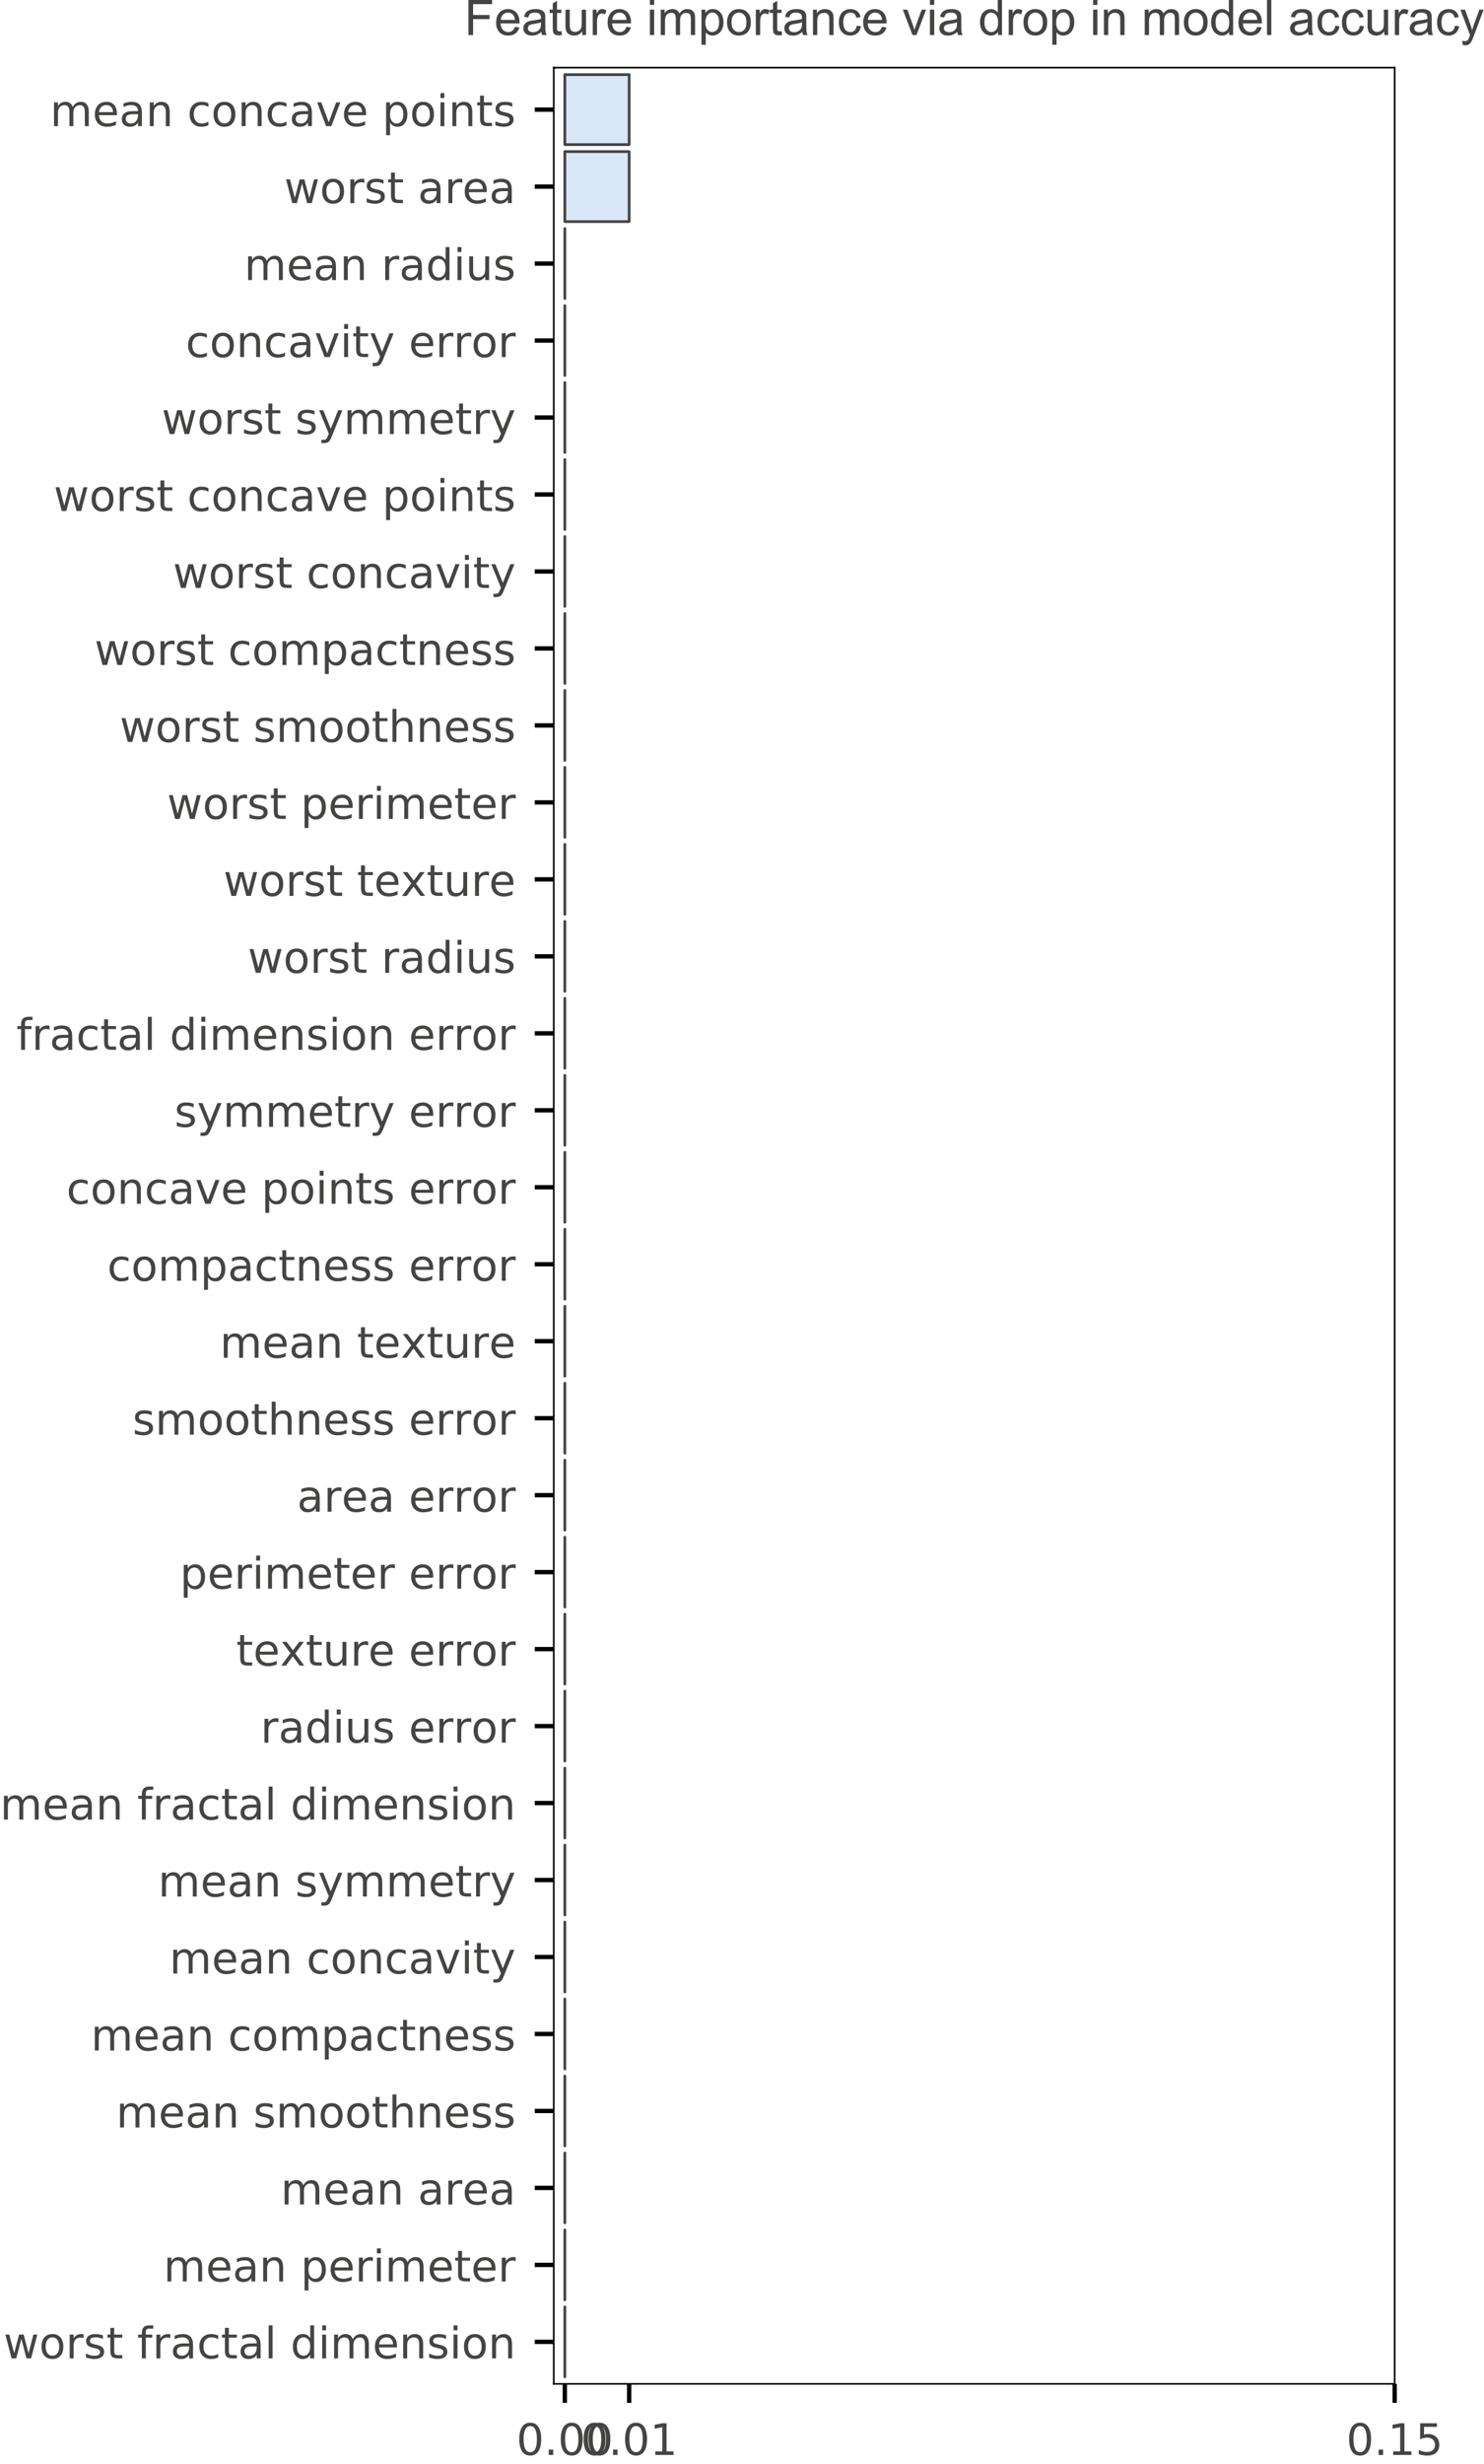 <?xml version="1.0" encoding="utf-8" standalone="no"?>
<!DOCTYPE svg PUBLIC "-//W3C//DTD SVG 1.1//EN"
  "http://www.w3.org/Graphics/SVG/1.1/DTD/svg11.dtd">
<!-- Created with matplotlib (http://matplotlib.org/) -->
<svg height="453.225pt" version="1.1" viewBox="0 0 273.025 453.225" width="273.025pt" xmlns="http://www.w3.org/2000/svg" xmlns:xlink="http://www.w3.org/1999/xlink">
 <defs>
  <style type="text/css">
*{stroke-linecap:butt;stroke-linejoin:round;}
  </style>
 </defs>
 <g id="figure_1">
  <g id="patch_1">
   <path d="M 0 453.225 
L 273.025 453.225 
L 273.025 0 
L 0 0 
z
" style="fill:#ffffff;"/>
  </g>
  <g id="axes_1">
   <g id="patch_2">
    <path d="M 101.881 438.482 
L 256.594 438.482 
L 256.594 12.442 
L 101.881 12.442 
z
" style="fill:#ffffff;"/>
   </g>
   <g id="patch_3">
    <path clip-path="url(#pb28f8e6225)" d="M 103.917 13.729 
L 115.752 13.729 
L 115.752 26.6 
L 103.917 26.6 
z
" style="fill:#d9e6f5;stroke:#444443;stroke-linejoin:miter;stroke-width:0.5;"/>
   </g>
   <g id="patch_4">
    <path clip-path="url(#pb28f8e6225)" d="M 103.917 27.888 
L 115.752 27.888 
L 115.752 40.759 
L 103.917 40.759 
z
" style="fill:#d9e6f5;stroke:#444443;stroke-linejoin:miter;stroke-width:0.5;"/>
   </g>
   <g id="patch_5">
    <path clip-path="url(#pb28f8e6225)" d="M 103.917 42.046 
L 103.917 42.046 
L 103.917 54.917 
L 103.917 54.917 
z
" style="fill:#d9e6f5;stroke:#444443;stroke-linejoin:miter;stroke-width:0.5;"/>
   </g>
   <g id="patch_6">
    <path clip-path="url(#pb28f8e6225)" d="M 103.917 56.204 
L 103.917 56.204 
L 103.917 69.076 
L 103.917 69.076 
z
" style="fill:#d9e6f5;stroke:#444443;stroke-linejoin:miter;stroke-width:0.5;"/>
   </g>
   <g id="patch_7">
    <path clip-path="url(#pb28f8e6225)" d="M 103.917 70.363 
L 103.917 70.363 
L 103.917 83.234 
L 103.917 83.234 
z
" style="fill:#d9e6f5;stroke:#444443;stroke-linejoin:miter;stroke-width:0.5;"/>
   </g>
   <g id="patch_8">
    <path clip-path="url(#pb28f8e6225)" d="M 103.917 84.521 
L 103.917 84.521 
L 103.917 97.393 
L 103.917 97.393 
z
" style="fill:#d9e6f5;stroke:#444443;stroke-linejoin:miter;stroke-width:0.5;"/>
   </g>
   <g id="patch_9">
    <path clip-path="url(#pb28f8e6225)" d="M 103.917 98.68 
L 103.917 98.68 
L 103.917 111.551 
L 103.917 111.551 
z
" style="fill:#d9e6f5;stroke:#444443;stroke-linejoin:miter;stroke-width:0.5;"/>
   </g>
   <g id="patch_10">
    <path clip-path="url(#pb28f8e6225)" d="M 103.917 112.838 
L 103.917 112.838 
L 103.917 125.709 
L 103.917 125.709 
z
" style="fill:#d9e6f5;stroke:#444443;stroke-linejoin:miter;stroke-width:0.5;"/>
   </g>
   <g id="patch_11">
    <path clip-path="url(#pb28f8e6225)" d="M 103.917 126.997 
L 103.917 126.997 
L 103.917 139.868 
L 103.917 139.868 
z
" style="fill:#d9e6f5;stroke:#444443;stroke-linejoin:miter;stroke-width:0.5;"/>
   </g>
   <g id="patch_12">
    <path clip-path="url(#pb28f8e6225)" d="M 103.917 141.155 
L 103.917 141.155 
L 103.917 154.026 
L 103.917 154.026 
z
" style="fill:#d9e6f5;stroke:#444443;stroke-linejoin:miter;stroke-width:0.5;"/>
   </g>
   <g id="patch_13">
    <path clip-path="url(#pb28f8e6225)" d="M 103.917 155.313 
L 103.917 155.313 
L 103.917 168.185 
L 103.917 168.185 
z
" style="fill:#d9e6f5;stroke:#444443;stroke-linejoin:miter;stroke-width:0.5;"/>
   </g>
   <g id="patch_14">
    <path clip-path="url(#pb28f8e6225)" d="M 103.917 169.472 
L 103.917 169.472 
L 103.917 182.343 
L 103.917 182.343 
z
" style="fill:#d9e6f5;stroke:#444443;stroke-linejoin:miter;stroke-width:0.5;"/>
   </g>
   <g id="patch_15">
    <path clip-path="url(#pb28f8e6225)" d="M 103.917 183.63 
L 103.917 183.63 
L 103.917 196.502 
L 103.917 196.502 
z
" style="fill:#d9e6f5;stroke:#444443;stroke-linejoin:miter;stroke-width:0.5;"/>
   </g>
   <g id="patch_16">
    <path clip-path="url(#pb28f8e6225)" d="M 103.917 197.789 
L 103.917 197.789 
L 103.917 210.66 
L 103.917 210.66 
z
" style="fill:#d9e6f5;stroke:#444443;stroke-linejoin:miter;stroke-width:0.5;"/>
   </g>
   <g id="patch_17">
    <path clip-path="url(#pb28f8e6225)" d="M 103.917 211.947 
L 103.917 211.947 
L 103.917 224.818 
L 103.917 224.818 
z
" style="fill:#d9e6f5;stroke:#444443;stroke-linejoin:miter;stroke-width:0.5;"/>
   </g>
   <g id="patch_18">
    <path clip-path="url(#pb28f8e6225)" d="M 103.917 226.106 
L 103.917 226.106 
L 103.917 238.977 
L 103.917 238.977 
z
" style="fill:#d9e6f5;stroke:#444443;stroke-linejoin:miter;stroke-width:0.5;"/>
   </g>
   <g id="patch_19">
    <path clip-path="url(#pb28f8e6225)" d="M 103.917 240.264 
L 103.917 240.264 
L 103.917 253.135 
L 103.917 253.135 
z
" style="fill:#d9e6f5;stroke:#444443;stroke-linejoin:miter;stroke-width:0.5;"/>
   </g>
   <g id="patch_20">
    <path clip-path="url(#pb28f8e6225)" d="M 103.917 254.422 
L 103.917 254.422 
L 103.917 267.294 
L 103.917 267.294 
z
" style="fill:#d9e6f5;stroke:#444443;stroke-linejoin:miter;stroke-width:0.5;"/>
   </g>
   <g id="patch_21">
    <path clip-path="url(#pb28f8e6225)" d="M 103.917 268.581 
L 103.917 268.581 
L 103.917 281.452 
L 103.917 281.452 
z
" style="fill:#d9e6f5;stroke:#444443;stroke-linejoin:miter;stroke-width:0.5;"/>
   </g>
   <g id="patch_22">
    <path clip-path="url(#pb28f8e6225)" d="M 103.917 282.739 
L 103.917 282.739 
L 103.917 295.611 
L 103.917 295.611 
z
" style="fill:#d9e6f5;stroke:#444443;stroke-linejoin:miter;stroke-width:0.5;"/>
   </g>
   <g id="patch_23">
    <path clip-path="url(#pb28f8e6225)" d="M 103.917 296.898 
L 103.917 296.898 
L 103.917 309.769 
L 103.917 309.769 
z
" style="fill:#d9e6f5;stroke:#444443;stroke-linejoin:miter;stroke-width:0.5;"/>
   </g>
   <g id="patch_24">
    <path clip-path="url(#pb28f8e6225)" d="M 103.917 311.056 
L 103.917 311.056 
L 103.917 323.927 
L 103.917 323.927 
z
" style="fill:#d9e6f5;stroke:#444443;stroke-linejoin:miter;stroke-width:0.5;"/>
   </g>
   <g id="patch_25">
    <path clip-path="url(#pb28f8e6225)" d="M 103.917 325.215 
L 103.917 325.215 
L 103.917 338.086 
L 103.917 338.086 
z
" style="fill:#d9e6f5;stroke:#444443;stroke-linejoin:miter;stroke-width:0.5;"/>
   </g>
   <g id="patch_26">
    <path clip-path="url(#pb28f8e6225)" d="M 103.917 339.373 
L 103.917 339.373 
L 103.917 352.244 
L 103.917 352.244 
z
" style="fill:#d9e6f5;stroke:#444443;stroke-linejoin:miter;stroke-width:0.5;"/>
   </g>
   <g id="patch_27">
    <path clip-path="url(#pb28f8e6225)" d="M 103.917 353.531 
L 103.917 353.531 
L 103.917 366.403 
L 103.917 366.403 
z
" style="fill:#d9e6f5;stroke:#444443;stroke-linejoin:miter;stroke-width:0.5;"/>
   </g>
   <g id="patch_28">
    <path clip-path="url(#pb28f8e6225)" d="M 103.917 367.69 
L 103.917 367.69 
L 103.917 380.561 
L 103.917 380.561 
z
" style="fill:#d9e6f5;stroke:#444443;stroke-linejoin:miter;stroke-width:0.5;"/>
   </g>
   <g id="patch_29">
    <path clip-path="url(#pb28f8e6225)" d="M 103.917 381.848 
L 103.917 381.848 
L 103.917 394.72 
L 103.917 394.72 
z
" style="fill:#d9e6f5;stroke:#444443;stroke-linejoin:miter;stroke-width:0.5;"/>
   </g>
   <g id="patch_30">
    <path clip-path="url(#pb28f8e6225)" d="M 103.917 396.007 
L 103.917 396.007 
L 103.917 408.878 
L 103.917 408.878 
z
" style="fill:#d9e6f5;stroke:#444443;stroke-linejoin:miter;stroke-width:0.5;"/>
   </g>
   <g id="patch_31">
    <path clip-path="url(#pb28f8e6225)" d="M 103.917 410.165 
L 103.917 410.165 
L 103.917 423.036 
L 103.917 423.036 
z
" style="fill:#d9e6f5;stroke:#444443;stroke-linejoin:miter;stroke-width:0.5;"/>
   </g>
   <g id="patch_32">
    <path clip-path="url(#pb28f8e6225)" d="M 103.917 424.324 
L 103.917 424.324 
L 103.917 437.195 
L 103.917 437.195 
z
" style="fill:#d9e6f5;stroke:#444443;stroke-linejoin:miter;stroke-width:0.5;"/>
   </g>
   <g id="matplotlib.axis_1">
    <g id="xtick_1">
     <g id="line2d_1">
      <defs>
       <path d="M 0 0 
L 0 3.5 
" id="m85873b1d64" style="stroke:#000000;stroke-width:0.8;"/>
      </defs>
      <g>
       <use style="stroke:#000000;stroke-width:0.8;" x="103.917" xlink:href="#m85873b1d64" y="438.482"/>
      </g>
     </g>
     <g id="text_1">
      <!-- 0.00 -->
      <defs>
       <path d="M 31.781 66.406 
Q 24.172 66.406 20.328 58.906 
Q 16.5 51.422 16.5 36.375 
Q 16.5 21.391 20.328 13.891 
Q 24.172 6.391 31.781 6.391 
Q 39.453 6.391 43.281 13.891 
Q 47.125 21.391 47.125 36.375 
Q 47.125 51.422 43.281 58.906 
Q 39.453 66.406 31.781 66.406 
z
M 31.781 74.219 
Q 44.047 74.219 50.516 64.516 
Q 56.984 54.828 56.984 36.375 
Q 56.984 17.969 50.516 8.266 
Q 44.047 -1.422 31.781 -1.422 
Q 19.531 -1.422 13.062 8.266 
Q 6.594 17.969 6.594 36.375 
Q 6.594 54.828 13.062 64.516 
Q 19.531 74.219 31.781 74.219 
z
" id="DejaVuSans-30"/>
       <path d="M 10.688 12.406 
L 21 12.406 
L 21 0 
L 10.688 0 
z
" id="DejaVuSans-2e"/>
      </defs>
      <g style="fill:#444443;" transform="translate(95.011 451.561)scale(0.08 -0.08)">
       <use xlink:href="#DejaVuSans-30"/>
       <use x="63.623" xlink:href="#DejaVuSans-2e"/>
       <use x="95.41" xlink:href="#DejaVuSans-30"/>
       <use x="159.033" xlink:href="#DejaVuSans-30"/>
      </g>
     </g>
    </g>
    <g id="xtick_2">
     <g id="line2d_2">
      <g>
       <use style="stroke:#000000;stroke-width:0.8;" x="115.752" xlink:href="#m85873b1d64" y="438.482"/>
      </g>
     </g>
     <g id="text_2">
      <!-- 0.01 -->
      <defs>
       <path d="M 12.406 8.297 
L 28.516 8.297 
L 28.516 63.922 
L 10.984 60.406 
L 10.984 69.391 
L 28.422 72.906 
L 38.281 72.906 
L 38.281 8.297 
L 54.391 8.297 
L 54.391 0 
L 12.406 0 
z
" id="DejaVuSans-31"/>
      </defs>
      <g style="fill:#444443;" transform="translate(106.846 451.561)scale(0.08 -0.08)">
       <use xlink:href="#DejaVuSans-30"/>
       <use x="63.623" xlink:href="#DejaVuSans-2e"/>
       <use x="95.41" xlink:href="#DejaVuSans-30"/>
       <use x="159.033" xlink:href="#DejaVuSans-31"/>
      </g>
     </g>
    </g>
    <g id="xtick_3">
     <g id="line2d_3">
      <g>
       <use style="stroke:#000000;stroke-width:0.8;" x="256.594" xlink:href="#m85873b1d64" y="438.482"/>
      </g>
     </g>
     <g id="text_3">
      <!-- 0.15 -->
      <defs>
       <path d="M 10.797 72.906 
L 49.516 72.906 
L 49.516 64.594 
L 19.828 64.594 
L 19.828 46.734 
Q 21.969 47.469 24.109 47.828 
Q 26.266 48.188 28.422 48.188 
Q 40.625 48.188 47.75 41.5 
Q 54.891 34.812 54.891 23.391 
Q 54.891 11.625 47.562 5.094 
Q 40.234 -1.422 26.906 -1.422 
Q 22.312 -1.422 17.547 -0.641 
Q 12.797 0.141 7.719 1.703 
L 7.719 11.625 
Q 12.109 9.234 16.797 8.062 
Q 21.484 6.891 26.703 6.891 
Q 35.156 6.891 40.078 11.328 
Q 45.016 15.766 45.016 23.391 
Q 45.016 31 40.078 35.438 
Q 35.156 39.891 26.703 39.891 
Q 22.75 39.891 18.812 39.016 
Q 14.891 38.141 10.797 36.281 
z
" id="DejaVuSans-35"/>
      </defs>
      <g style="fill:#444443;" transform="translate(247.688 451.561)scale(0.08 -0.08)">
       <use xlink:href="#DejaVuSans-30"/>
       <use x="63.623" xlink:href="#DejaVuSans-2e"/>
       <use x="95.41" xlink:href="#DejaVuSans-31"/>
       <use x="159.033" xlink:href="#DejaVuSans-35"/>
      </g>
     </g>
    </g>
   </g>
   <g id="matplotlib.axis_2">
    <g id="ytick_1">
     <g id="line2d_4">
      <defs>
       <path d="M 0 0 
L -3.5 0 
" id="medb4d70a5c" style="stroke:#000000;stroke-width:0.8;"/>
      </defs>
      <g>
       <use style="stroke:#000000;stroke-width:0.8;" x="101.881" xlink:href="#medb4d70a5c" y="20.165"/>
      </g>
     </g>
     <g id="text_4">
      <!-- mean concave points -->
      <defs>
       <path d="M 52 44.188 
Q 55.375 50.25 60.062 53.125 
Q 64.75 56 71.094 56 
Q 79.641 56 84.281 50.016 
Q 88.922 44.047 88.922 33.016 
L 88.922 0 
L 79.891 0 
L 79.891 32.719 
Q 79.891 40.578 77.094 44.375 
Q 74.312 48.188 68.609 48.188 
Q 61.625 48.188 57.562 43.547 
Q 53.516 38.922 53.516 30.906 
L 53.516 0 
L 44.484 0 
L 44.484 32.719 
Q 44.484 40.625 41.703 44.406 
Q 38.922 48.188 33.109 48.188 
Q 26.219 48.188 22.156 43.531 
Q 18.109 38.875 18.109 30.906 
L 18.109 0 
L 9.078 0 
L 9.078 54.688 
L 18.109 54.688 
L 18.109 46.188 
Q 21.188 51.219 25.484 53.609 
Q 29.781 56 35.688 56 
Q 41.656 56 45.828 52.969 
Q 50 49.953 52 44.188 
z
" id="DejaVuSans-6d"/>
       <path d="M 56.203 29.594 
L 56.203 25.203 
L 14.891 25.203 
Q 15.484 15.922 20.484 11.062 
Q 25.484 6.203 34.422 6.203 
Q 39.594 6.203 44.453 7.469 
Q 49.312 8.734 54.109 11.281 
L 54.109 2.781 
Q 49.266 0.734 44.188 -0.344 
Q 39.109 -1.422 33.891 -1.422 
Q 20.797 -1.422 13.156 6.188 
Q 5.516 13.812 5.516 26.812 
Q 5.516 40.234 12.766 48.109 
Q 20.016 56 32.328 56 
Q 43.359 56 49.781 48.891 
Q 56.203 41.797 56.203 29.594 
z
M 47.219 32.234 
Q 47.125 39.594 43.094 43.984 
Q 39.062 48.391 32.422 48.391 
Q 24.906 48.391 20.391 44.141 
Q 15.875 39.891 15.188 32.172 
z
" id="DejaVuSans-65"/>
       <path d="M 34.281 27.484 
Q 23.391 27.484 19.188 25 
Q 14.984 22.516 14.984 16.5 
Q 14.984 11.719 18.141 8.906 
Q 21.297 6.109 26.703 6.109 
Q 34.188 6.109 38.703 11.406 
Q 43.219 16.703 43.219 25.484 
L 43.219 27.484 
z
M 52.203 31.203 
L 52.203 0 
L 43.219 0 
L 43.219 8.297 
Q 40.141 3.328 35.547 0.953 
Q 30.953 -1.422 24.312 -1.422 
Q 15.922 -1.422 10.953 3.297 
Q 6 8.016 6 15.922 
Q 6 25.141 12.172 29.828 
Q 18.359 34.516 30.609 34.516 
L 43.219 34.516 
L 43.219 35.406 
Q 43.219 41.609 39.141 45 
Q 35.062 48.391 27.688 48.391 
Q 23 48.391 18.547 47.266 
Q 14.109 46.141 10.016 43.891 
L 10.016 52.203 
Q 14.938 54.109 19.578 55.047 
Q 24.219 56 28.609 56 
Q 40.484 56 46.344 49.844 
Q 52.203 43.703 52.203 31.203 
z
" id="DejaVuSans-61"/>
       <path d="M 54.891 33.016 
L 54.891 0 
L 45.906 0 
L 45.906 32.719 
Q 45.906 40.484 42.875 44.328 
Q 39.844 48.188 33.797 48.188 
Q 26.516 48.188 22.312 43.547 
Q 18.109 38.922 18.109 30.906 
L 18.109 0 
L 9.078 0 
L 9.078 54.688 
L 18.109 54.688 
L 18.109 46.188 
Q 21.344 51.125 25.703 53.562 
Q 30.078 56 35.797 56 
Q 45.219 56 50.047 50.172 
Q 54.891 44.344 54.891 33.016 
z
" id="DejaVuSans-6e"/>
       <path id="DejaVuSans-20"/>
       <path d="M 48.781 52.594 
L 48.781 44.188 
Q 44.969 46.297 41.141 47.344 
Q 37.312 48.391 33.406 48.391 
Q 24.656 48.391 19.812 42.844 
Q 14.984 37.312 14.984 27.297 
Q 14.984 17.281 19.812 11.734 
Q 24.656 6.203 33.406 6.203 
Q 37.312 6.203 41.141 7.25 
Q 44.969 8.297 48.781 10.406 
L 48.781 2.094 
Q 45.016 0.344 40.984 -0.531 
Q 36.969 -1.422 32.422 -1.422 
Q 20.062 -1.422 12.781 6.344 
Q 5.516 14.109 5.516 27.297 
Q 5.516 40.672 12.859 48.328 
Q 20.219 56 33.016 56 
Q 37.156 56 41.109 55.141 
Q 45.062 54.297 48.781 52.594 
z
" id="DejaVuSans-63"/>
       <path d="M 30.609 48.391 
Q 23.391 48.391 19.188 42.75 
Q 14.984 37.109 14.984 27.297 
Q 14.984 17.484 19.156 11.844 
Q 23.344 6.203 30.609 6.203 
Q 37.797 6.203 41.984 11.859 
Q 46.188 17.531 46.188 27.297 
Q 46.188 37.016 41.984 42.703 
Q 37.797 48.391 30.609 48.391 
z
M 30.609 56 
Q 42.328 56 49.016 48.375 
Q 55.719 40.766 55.719 27.297 
Q 55.719 13.875 49.016 6.219 
Q 42.328 -1.422 30.609 -1.422 
Q 18.844 -1.422 12.172 6.219 
Q 5.516 13.875 5.516 27.297 
Q 5.516 40.766 12.172 48.375 
Q 18.844 56 30.609 56 
z
" id="DejaVuSans-6f"/>
       <path d="M 2.984 54.688 
L 12.5 54.688 
L 29.594 8.797 
L 46.688 54.688 
L 56.203 54.688 
L 35.688 0 
L 23.484 0 
z
" id="DejaVuSans-76"/>
       <path d="M 18.109 8.203 
L 18.109 -20.797 
L 9.078 -20.797 
L 9.078 54.688 
L 18.109 54.688 
L 18.109 46.391 
Q 20.953 51.266 25.266 53.625 
Q 29.594 56 35.594 56 
Q 45.562 56 51.781 48.094 
Q 58.016 40.188 58.016 27.297 
Q 58.016 14.406 51.781 6.484 
Q 45.562 -1.422 35.594 -1.422 
Q 29.594 -1.422 25.266 0.953 
Q 20.953 3.328 18.109 8.203 
z
M 48.688 27.297 
Q 48.688 37.203 44.609 42.844 
Q 40.531 48.484 33.406 48.484 
Q 26.266 48.484 22.188 42.844 
Q 18.109 37.203 18.109 27.297 
Q 18.109 17.391 22.188 11.75 
Q 26.266 6.109 33.406 6.109 
Q 40.531 6.109 44.609 11.75 
Q 48.688 17.391 48.688 27.297 
z
" id="DejaVuSans-70"/>
       <path d="M 9.422 54.688 
L 18.406 54.688 
L 18.406 0 
L 9.422 0 
z
M 9.422 75.984 
L 18.406 75.984 
L 18.406 64.594 
L 9.422 64.594 
z
" id="DejaVuSans-69"/>
       <path d="M 18.312 70.219 
L 18.312 54.688 
L 36.812 54.688 
L 36.812 47.703 
L 18.312 47.703 
L 18.312 18.016 
Q 18.312 11.328 20.141 9.422 
Q 21.969 7.516 27.594 7.516 
L 36.812 7.516 
L 36.812 0 
L 27.594 0 
Q 17.188 0 13.234 3.875 
Q 9.281 7.766 9.281 18.016 
L 9.281 47.703 
L 2.688 47.703 
L 2.688 54.688 
L 9.281 54.688 
L 9.281 70.219 
z
" id="DejaVuSans-74"/>
       <path d="M 44.281 53.078 
L 44.281 44.578 
Q 40.484 46.531 36.375 47.5 
Q 32.281 48.484 27.875 48.484 
Q 21.188 48.484 17.844 46.438 
Q 14.5 44.391 14.5 40.281 
Q 14.5 37.156 16.891 35.375 
Q 19.281 33.594 26.516 31.984 
L 29.594 31.297 
Q 39.156 29.25 43.188 25.516 
Q 47.219 21.781 47.219 15.094 
Q 47.219 7.469 41.188 3.016 
Q 35.156 -1.422 24.609 -1.422 
Q 20.219 -1.422 15.453 -0.562 
Q 10.688 0.297 5.422 2 
L 5.422 11.281 
Q 10.406 8.688 15.234 7.391 
Q 20.062 6.109 24.812 6.109 
Q 31.156 6.109 34.562 8.281 
Q 37.984 10.453 37.984 14.406 
Q 37.984 18.062 35.516 20.016 
Q 33.062 21.969 24.703 23.781 
L 21.578 24.516 
Q 13.234 26.266 9.516 29.906 
Q 5.812 33.547 5.812 39.891 
Q 5.812 47.609 11.281 51.797 
Q 16.75 56 26.812 56 
Q 31.781 56 36.172 55.266 
Q 40.578 54.547 44.281 53.078 
z
" id="DejaVuSans-73"/>
      </defs>
      <g style="fill:#444443;" transform="translate(9.216 23.204)scale(0.08 -0.08)">
       <use xlink:href="#DejaVuSans-6d"/>
       <use x="97.412" xlink:href="#DejaVuSans-65"/>
       <use x="158.936" xlink:href="#DejaVuSans-61"/>
       <use x="220.215" xlink:href="#DejaVuSans-6e"/>
       <use x="283.594" xlink:href="#DejaVuSans-20"/>
       <use x="315.381" xlink:href="#DejaVuSans-63"/>
       <use x="370.361" xlink:href="#DejaVuSans-6f"/>
       <use x="431.543" xlink:href="#DejaVuSans-6e"/>
       <use x="494.922" xlink:href="#DejaVuSans-63"/>
       <use x="549.902" xlink:href="#DejaVuSans-61"/>
       <use x="611.182" xlink:href="#DejaVuSans-76"/>
       <use x="670.361" xlink:href="#DejaVuSans-65"/>
       <use x="731.885" xlink:href="#DejaVuSans-20"/>
       <use x="763.672" xlink:href="#DejaVuSans-70"/>
       <use x="827.148" xlink:href="#DejaVuSans-6f"/>
       <use x="888.33" xlink:href="#DejaVuSans-69"/>
       <use x="916.113" xlink:href="#DejaVuSans-6e"/>
       <use x="979.492" xlink:href="#DejaVuSans-74"/>
       <use x="1018.701" xlink:href="#DejaVuSans-73"/>
      </g>
     </g>
    </g>
    <g id="ytick_2">
     <g id="line2d_5">
      <g>
       <use style="stroke:#000000;stroke-width:0.8;" x="101.881" xlink:href="#medb4d70a5c" y="34.323"/>
      </g>
     </g>
     <g id="text_5">
      <!-- worst area -->
      <defs>
       <path d="M 4.203 54.688 
L 13.188 54.688 
L 24.422 12.016 
L 35.594 54.688 
L 46.188 54.688 
L 57.422 12.016 
L 68.609 54.688 
L 77.594 54.688 
L 63.281 0 
L 52.688 0 
L 40.922 44.828 
L 29.109 0 
L 18.5 0 
z
" id="DejaVuSans-77"/>
       <path d="M 41.109 46.297 
Q 39.594 47.172 37.812 47.578 
Q 36.031 48 33.891 48 
Q 26.266 48 22.188 43.047 
Q 18.109 38.094 18.109 28.812 
L 18.109 0 
L 9.078 0 
L 9.078 54.688 
L 18.109 54.688 
L 18.109 46.188 
Q 20.953 51.172 25.484 53.578 
Q 30.031 56 36.531 56 
Q 37.453 56 38.578 55.875 
Q 39.703 55.766 41.062 55.516 
z
" id="DejaVuSans-72"/>
      </defs>
      <g style="fill:#444443;" transform="translate(52.295 37.363)scale(0.08 -0.08)">
       <use xlink:href="#DejaVuSans-77"/>
       <use x="81.787" xlink:href="#DejaVuSans-6f"/>
       <use x="142.969" xlink:href="#DejaVuSans-72"/>
       <use x="184.082" xlink:href="#DejaVuSans-73"/>
       <use x="236.182" xlink:href="#DejaVuSans-74"/>
       <use x="275.391" xlink:href="#DejaVuSans-20"/>
       <use x="307.178" xlink:href="#DejaVuSans-61"/>
       <use x="368.457" xlink:href="#DejaVuSans-72"/>
       <use x="409.539" xlink:href="#DejaVuSans-65"/>
       <use x="471.062" xlink:href="#DejaVuSans-61"/>
      </g>
     </g>
    </g>
    <g id="ytick_3">
     <g id="line2d_6">
      <g>
       <use style="stroke:#000000;stroke-width:0.8;" x="101.881" xlink:href="#medb4d70a5c" y="48.482"/>
      </g>
     </g>
     <g id="text_6">
      <!-- mean radius -->
      <defs>
       <path d="M 45.406 46.391 
L 45.406 75.984 
L 54.391 75.984 
L 54.391 0 
L 45.406 0 
L 45.406 8.203 
Q 42.578 3.328 38.25 0.953 
Q 33.938 -1.422 27.875 -1.422 
Q 17.969 -1.422 11.734 6.484 
Q 5.516 14.406 5.516 27.297 
Q 5.516 40.188 11.734 48.094 
Q 17.969 56 27.875 56 
Q 33.938 56 38.25 53.625 
Q 42.578 51.266 45.406 46.391 
z
M 14.797 27.297 
Q 14.797 17.391 18.875 11.75 
Q 22.953 6.109 30.078 6.109 
Q 37.203 6.109 41.297 11.75 
Q 45.406 17.391 45.406 27.297 
Q 45.406 37.203 41.297 42.844 
Q 37.203 48.484 30.078 48.484 
Q 22.953 48.484 18.875 42.844 
Q 14.797 37.203 14.797 27.297 
z
" id="DejaVuSans-64"/>
       <path d="M 8.5 21.578 
L 8.5 54.688 
L 17.484 54.688 
L 17.484 21.922 
Q 17.484 14.156 20.5 10.266 
Q 23.531 6.391 29.594 6.391 
Q 36.859 6.391 41.078 11.031 
Q 45.312 15.672 45.312 23.688 
L 45.312 54.688 
L 54.297 54.688 
L 54.297 0 
L 45.312 0 
L 45.312 8.406 
Q 42.047 3.422 37.719 1 
Q 33.406 -1.422 27.688 -1.422 
Q 18.266 -1.422 13.375 4.438 
Q 8.5 10.297 8.5 21.578 
z
M 31.109 56 
z
" id="DejaVuSans-75"/>
      </defs>
      <g style="fill:#444443;" transform="translate(44.921 51.521)scale(0.08 -0.08)">
       <use xlink:href="#DejaVuSans-6d"/>
       <use x="97.412" xlink:href="#DejaVuSans-65"/>
       <use x="158.936" xlink:href="#DejaVuSans-61"/>
       <use x="220.215" xlink:href="#DejaVuSans-6e"/>
       <use x="283.594" xlink:href="#DejaVuSans-20"/>
       <use x="315.381" xlink:href="#DejaVuSans-72"/>
       <use x="356.494" xlink:href="#DejaVuSans-61"/>
       <use x="417.773" xlink:href="#DejaVuSans-64"/>
       <use x="481.25" xlink:href="#DejaVuSans-69"/>
       <use x="509.033" xlink:href="#DejaVuSans-75"/>
       <use x="572.412" xlink:href="#DejaVuSans-73"/>
      </g>
     </g>
    </g>
    <g id="ytick_4">
     <g id="line2d_7">
      <g>
       <use style="stroke:#000000;stroke-width:0.8;" x="101.881" xlink:href="#medb4d70a5c" y="62.64"/>
      </g>
     </g>
     <g id="text_7">
      <!-- concavity error -->
      <defs>
       <path d="M 32.172 -5.078 
Q 28.375 -14.844 24.75 -17.812 
Q 21.141 -20.797 15.094 -20.797 
L 7.906 -20.797 
L 7.906 -13.281 
L 13.188 -13.281 
Q 16.891 -13.281 18.938 -11.516 
Q 21 -9.766 23.484 -3.219 
L 25.094 0.875 
L 2.984 54.688 
L 12.5 54.688 
L 29.594 11.922 
L 46.688 54.688 
L 56.203 54.688 
z
" id="DejaVuSans-79"/>
      </defs>
      <g style="fill:#444443;" transform="translate(34.165 65.679)scale(0.08 -0.08)">
       <use xlink:href="#DejaVuSans-63"/>
       <use x="54.98" xlink:href="#DejaVuSans-6f"/>
       <use x="116.162" xlink:href="#DejaVuSans-6e"/>
       <use x="179.541" xlink:href="#DejaVuSans-63"/>
       <use x="234.521" xlink:href="#DejaVuSans-61"/>
       <use x="295.801" xlink:href="#DejaVuSans-76"/>
       <use x="354.98" xlink:href="#DejaVuSans-69"/>
       <use x="382.764" xlink:href="#DejaVuSans-74"/>
       <use x="421.973" xlink:href="#DejaVuSans-79"/>
       <use x="481.152" xlink:href="#DejaVuSans-20"/>
       <use x="512.939" xlink:href="#DejaVuSans-65"/>
       <use x="574.463" xlink:href="#DejaVuSans-72"/>
       <use x="615.561" xlink:href="#DejaVuSans-72"/>
       <use x="656.643" xlink:href="#DejaVuSans-6f"/>
       <use x="717.824" xlink:href="#DejaVuSans-72"/>
      </g>
     </g>
    </g>
    <g id="ytick_5">
     <g id="line2d_8">
      <g>
       <use style="stroke:#000000;stroke-width:0.8;" x="101.881" xlink:href="#medb4d70a5c" y="76.799"/>
      </g>
     </g>
     <g id="text_8">
      <!-- worst symmetry -->
      <g style="fill:#444443;" transform="translate(29.739 79.838)scale(0.08 -0.08)">
       <use xlink:href="#DejaVuSans-77"/>
       <use x="81.787" xlink:href="#DejaVuSans-6f"/>
       <use x="142.969" xlink:href="#DejaVuSans-72"/>
       <use x="184.082" xlink:href="#DejaVuSans-73"/>
       <use x="236.182" xlink:href="#DejaVuSans-74"/>
       <use x="275.391" xlink:href="#DejaVuSans-20"/>
       <use x="307.178" xlink:href="#DejaVuSans-73"/>
       <use x="359.277" xlink:href="#DejaVuSans-79"/>
       <use x="418.457" xlink:href="#DejaVuSans-6d"/>
       <use x="515.869" xlink:href="#DejaVuSans-6d"/>
       <use x="613.281" xlink:href="#DejaVuSans-65"/>
       <use x="674.805" xlink:href="#DejaVuSans-74"/>
       <use x="714.014" xlink:href="#DejaVuSans-72"/>
       <use x="755.127" xlink:href="#DejaVuSans-79"/>
      </g>
     </g>
    </g>
    <g id="ytick_6">
     <g id="line2d_9">
      <g>
       <use style="stroke:#000000;stroke-width:0.8;" x="101.881" xlink:href="#medb4d70a5c" y="90.957"/>
      </g>
     </g>
     <g id="text_9">
      <!-- worst concave points -->
      <g style="fill:#444443;" transform="translate(9.874 93.996)scale(0.08 -0.08)">
       <use xlink:href="#DejaVuSans-77"/>
       <use x="81.787" xlink:href="#DejaVuSans-6f"/>
       <use x="142.969" xlink:href="#DejaVuSans-72"/>
       <use x="184.082" xlink:href="#DejaVuSans-73"/>
       <use x="236.182" xlink:href="#DejaVuSans-74"/>
       <use x="275.391" xlink:href="#DejaVuSans-20"/>
       <use x="307.178" xlink:href="#DejaVuSans-63"/>
       <use x="362.158" xlink:href="#DejaVuSans-6f"/>
       <use x="423.34" xlink:href="#DejaVuSans-6e"/>
       <use x="486.719" xlink:href="#DejaVuSans-63"/>
       <use x="541.699" xlink:href="#DejaVuSans-61"/>
       <use x="602.979" xlink:href="#DejaVuSans-76"/>
       <use x="662.158" xlink:href="#DejaVuSans-65"/>
       <use x="723.682" xlink:href="#DejaVuSans-20"/>
       <use x="755.469" xlink:href="#DejaVuSans-70"/>
       <use x="818.945" xlink:href="#DejaVuSans-6f"/>
       <use x="880.127" xlink:href="#DejaVuSans-69"/>
       <use x="907.91" xlink:href="#DejaVuSans-6e"/>
       <use x="971.289" xlink:href="#DejaVuSans-74"/>
       <use x="1010.498" xlink:href="#DejaVuSans-73"/>
      </g>
     </g>
    </g>
    <g id="ytick_7">
     <g id="line2d_10">
      <g>
       <use style="stroke:#000000;stroke-width:0.8;" x="101.881" xlink:href="#medb4d70a5c" y="105.115"/>
      </g>
     </g>
     <g id="text_10">
      <!-- worst concavity -->
      <g style="fill:#444443;" transform="translate(31.815 108.155)scale(0.08 -0.08)">
       <use xlink:href="#DejaVuSans-77"/>
       <use x="81.787" xlink:href="#DejaVuSans-6f"/>
       <use x="142.969" xlink:href="#DejaVuSans-72"/>
       <use x="184.082" xlink:href="#DejaVuSans-73"/>
       <use x="236.182" xlink:href="#DejaVuSans-74"/>
       <use x="275.391" xlink:href="#DejaVuSans-20"/>
       <use x="307.178" xlink:href="#DejaVuSans-63"/>
       <use x="362.158" xlink:href="#DejaVuSans-6f"/>
       <use x="423.34" xlink:href="#DejaVuSans-6e"/>
       <use x="486.719" xlink:href="#DejaVuSans-63"/>
       <use x="541.699" xlink:href="#DejaVuSans-61"/>
       <use x="602.979" xlink:href="#DejaVuSans-76"/>
       <use x="662.158" xlink:href="#DejaVuSans-69"/>
       <use x="689.941" xlink:href="#DejaVuSans-74"/>
       <use x="729.15" xlink:href="#DejaVuSans-79"/>
      </g>
     </g>
    </g>
    <g id="ytick_8">
     <g id="line2d_11">
      <g>
       <use style="stroke:#000000;stroke-width:0.8;" x="101.881" xlink:href="#medb4d70a5c" y="119.274"/>
      </g>
     </g>
     <g id="text_11">
      <!-- worst compactness -->
      <g style="fill:#444443;" transform="translate(17.379 122.313)scale(0.08 -0.08)">
       <use xlink:href="#DejaVuSans-77"/>
       <use x="81.787" xlink:href="#DejaVuSans-6f"/>
       <use x="142.969" xlink:href="#DejaVuSans-72"/>
       <use x="184.082" xlink:href="#DejaVuSans-73"/>
       <use x="236.182" xlink:href="#DejaVuSans-74"/>
       <use x="275.391" xlink:href="#DejaVuSans-20"/>
       <use x="307.178" xlink:href="#DejaVuSans-63"/>
       <use x="362.158" xlink:href="#DejaVuSans-6f"/>
       <use x="423.34" xlink:href="#DejaVuSans-6d"/>
       <use x="520.752" xlink:href="#DejaVuSans-70"/>
       <use x="584.229" xlink:href="#DejaVuSans-61"/>
       <use x="645.508" xlink:href="#DejaVuSans-63"/>
       <use x="700.488" xlink:href="#DejaVuSans-74"/>
       <use x="739.697" xlink:href="#DejaVuSans-6e"/>
       <use x="803.076" xlink:href="#DejaVuSans-65"/>
       <use x="864.6" xlink:href="#DejaVuSans-73"/>
       <use x="916.699" xlink:href="#DejaVuSans-73"/>
      </g>
     </g>
    </g>
    <g id="ytick_9">
     <g id="line2d_12">
      <g>
       <use style="stroke:#000000;stroke-width:0.8;" x="101.881" xlink:href="#medb4d70a5c" y="133.432"/>
      </g>
     </g>
     <g id="text_12">
      <!-- worst smoothness -->
      <defs>
       <path d="M 54.891 33.016 
L 54.891 0 
L 45.906 0 
L 45.906 32.719 
Q 45.906 40.484 42.875 44.328 
Q 39.844 48.188 33.797 48.188 
Q 26.516 48.188 22.312 43.547 
Q 18.109 38.922 18.109 30.906 
L 18.109 0 
L 9.078 0 
L 9.078 75.984 
L 18.109 75.984 
L 18.109 46.188 
Q 21.344 51.125 25.703 53.562 
Q 30.078 56 35.797 56 
Q 45.219 56 50.047 50.172 
Q 54.891 44.344 54.891 33.016 
z
" id="DejaVuSans-68"/>
      </defs>
      <g style="fill:#444443;" transform="translate(22.025 136.472)scale(0.08 -0.08)">
       <use xlink:href="#DejaVuSans-77"/>
       <use x="81.787" xlink:href="#DejaVuSans-6f"/>
       <use x="142.969" xlink:href="#DejaVuSans-72"/>
       <use x="184.082" xlink:href="#DejaVuSans-73"/>
       <use x="236.182" xlink:href="#DejaVuSans-74"/>
       <use x="275.391" xlink:href="#DejaVuSans-20"/>
       <use x="307.178" xlink:href="#DejaVuSans-73"/>
       <use x="359.277" xlink:href="#DejaVuSans-6d"/>
       <use x="456.689" xlink:href="#DejaVuSans-6f"/>
       <use x="517.871" xlink:href="#DejaVuSans-6f"/>
       <use x="579.053" xlink:href="#DejaVuSans-74"/>
       <use x="618.262" xlink:href="#DejaVuSans-68"/>
       <use x="681.641" xlink:href="#DejaVuSans-6e"/>
       <use x="745.02" xlink:href="#DejaVuSans-65"/>
       <use x="806.543" xlink:href="#DejaVuSans-73"/>
       <use x="858.643" xlink:href="#DejaVuSans-73"/>
      </g>
     </g>
    </g>
    <g id="ytick_10">
     <g id="line2d_13">
      <g>
       <use style="stroke:#000000;stroke-width:0.8;" x="101.881" xlink:href="#medb4d70a5c" y="147.591"/>
      </g>
     </g>
     <g id="text_13">
      <!-- worst perimeter -->
      <g style="fill:#444443;" transform="translate(30.734 150.63)scale(0.08 -0.08)">
       <use xlink:href="#DejaVuSans-77"/>
       <use x="81.787" xlink:href="#DejaVuSans-6f"/>
       <use x="142.969" xlink:href="#DejaVuSans-72"/>
       <use x="184.082" xlink:href="#DejaVuSans-73"/>
       <use x="236.182" xlink:href="#DejaVuSans-74"/>
       <use x="275.391" xlink:href="#DejaVuSans-20"/>
       <use x="307.178" xlink:href="#DejaVuSans-70"/>
       <use x="370.654" xlink:href="#DejaVuSans-65"/>
       <use x="432.178" xlink:href="#DejaVuSans-72"/>
       <use x="473.291" xlink:href="#DejaVuSans-69"/>
       <use x="501.074" xlink:href="#DejaVuSans-6d"/>
       <use x="598.486" xlink:href="#DejaVuSans-65"/>
       <use x="660.01" xlink:href="#DejaVuSans-74"/>
       <use x="699.219" xlink:href="#DejaVuSans-65"/>
       <use x="760.742" xlink:href="#DejaVuSans-72"/>
      </g>
     </g>
    </g>
    <g id="ytick_11">
     <g id="line2d_14">
      <g>
       <use style="stroke:#000000;stroke-width:0.8;" x="101.881" xlink:href="#medb4d70a5c" y="161.749"/>
      </g>
     </g>
     <g id="text_14">
      <!-- worst texture -->
      <defs>
       <path d="M 54.891 54.688 
L 35.109 28.078 
L 55.906 0 
L 45.312 0 
L 29.391 21.484 
L 13.484 0 
L 2.875 0 
L 24.125 28.609 
L 4.688 54.688 
L 15.281 54.688 
L 29.781 35.203 
L 44.281 54.688 
z
" id="DejaVuSans-78"/>
      </defs>
      <g style="fill:#444443;" transform="translate(41.101 164.788)scale(0.08 -0.08)">
       <use xlink:href="#DejaVuSans-77"/>
       <use x="81.787" xlink:href="#DejaVuSans-6f"/>
       <use x="142.969" xlink:href="#DejaVuSans-72"/>
       <use x="184.082" xlink:href="#DejaVuSans-73"/>
       <use x="236.182" xlink:href="#DejaVuSans-74"/>
       <use x="275.391" xlink:href="#DejaVuSans-20"/>
       <use x="307.178" xlink:href="#DejaVuSans-74"/>
       <use x="346.387" xlink:href="#DejaVuSans-65"/>
       <use x="407.895" xlink:href="#DejaVuSans-78"/>
       <use x="467.074" xlink:href="#DejaVuSans-74"/>
       <use x="506.283" xlink:href="#DejaVuSans-75"/>
       <use x="569.662" xlink:href="#DejaVuSans-72"/>
       <use x="610.744" xlink:href="#DejaVuSans-65"/>
      </g>
     </g>
    </g>
    <g id="ytick_12">
     <g id="line2d_15">
      <g>
       <use style="stroke:#000000;stroke-width:0.8;" x="101.881" xlink:href="#medb4d70a5c" y="175.908"/>
      </g>
     </g>
     <g id="text_15">
      <!-- worst radius -->
      <g style="fill:#444443;" transform="translate(45.579 178.947)scale(0.08 -0.08)">
       <use xlink:href="#DejaVuSans-77"/>
       <use x="81.787" xlink:href="#DejaVuSans-6f"/>
       <use x="142.969" xlink:href="#DejaVuSans-72"/>
       <use x="184.082" xlink:href="#DejaVuSans-73"/>
       <use x="236.182" xlink:href="#DejaVuSans-74"/>
       <use x="275.391" xlink:href="#DejaVuSans-20"/>
       <use x="307.178" xlink:href="#DejaVuSans-72"/>
       <use x="348.291" xlink:href="#DejaVuSans-61"/>
       <use x="409.57" xlink:href="#DejaVuSans-64"/>
       <use x="473.047" xlink:href="#DejaVuSans-69"/>
       <use x="500.83" xlink:href="#DejaVuSans-75"/>
       <use x="564.209" xlink:href="#DejaVuSans-73"/>
      </g>
     </g>
    </g>
    <g id="ytick_13">
     <g id="line2d_16">
      <g>
       <use style="stroke:#000000;stroke-width:0.8;" x="101.881" xlink:href="#medb4d70a5c" y="190.066"/>
      </g>
     </g>
     <g id="text_16">
      <!-- fractal dimension error -->
      <defs>
       <path d="M 37.109 75.984 
L 37.109 68.5 
L 28.516 68.5 
Q 23.688 68.5 21.797 66.547 
Q 19.922 64.594 19.922 59.516 
L 19.922 54.688 
L 34.719 54.688 
L 34.719 47.703 
L 19.922 47.703 
L 19.922 0 
L 10.891 0 
L 10.891 47.703 
L 2.297 47.703 
L 2.297 54.688 
L 10.891 54.688 
L 10.891 58.5 
Q 10.891 67.625 15.141 71.797 
Q 19.391 75.984 28.609 75.984 
z
" id="DejaVuSans-66"/>
       <path d="M 9.422 75.984 
L 18.406 75.984 
L 18.406 0 
L 9.422 0 
z
" id="DejaVuSans-6c"/>
      </defs>
      <g style="fill:#444443;" transform="translate(3.007 193.105)scale(0.08 -0.08)">
       <use xlink:href="#DejaVuSans-66"/>
       <use x="35.205" xlink:href="#DejaVuSans-72"/>
       <use x="76.318" xlink:href="#DejaVuSans-61"/>
       <use x="137.598" xlink:href="#DejaVuSans-63"/>
       <use x="192.578" xlink:href="#DejaVuSans-74"/>
       <use x="231.787" xlink:href="#DejaVuSans-61"/>
       <use x="293.066" xlink:href="#DejaVuSans-6c"/>
       <use x="320.85" xlink:href="#DejaVuSans-20"/>
       <use x="352.637" xlink:href="#DejaVuSans-64"/>
       <use x="416.113" xlink:href="#DejaVuSans-69"/>
       <use x="443.896" xlink:href="#DejaVuSans-6d"/>
       <use x="541.309" xlink:href="#DejaVuSans-65"/>
       <use x="602.832" xlink:href="#DejaVuSans-6e"/>
       <use x="666.211" xlink:href="#DejaVuSans-73"/>
       <use x="718.311" xlink:href="#DejaVuSans-69"/>
       <use x="746.094" xlink:href="#DejaVuSans-6f"/>
       <use x="807.275" xlink:href="#DejaVuSans-6e"/>
       <use x="870.654" xlink:href="#DejaVuSans-20"/>
       <use x="902.441" xlink:href="#DejaVuSans-65"/>
       <use x="963.965" xlink:href="#DejaVuSans-72"/>
       <use x="1005.062" xlink:href="#DejaVuSans-72"/>
       <use x="1046.145" xlink:href="#DejaVuSans-6f"/>
       <use x="1107.326" xlink:href="#DejaVuSans-72"/>
      </g>
     </g>
    </g>
    <g id="ytick_14">
     <g id="line2d_17">
      <g>
       <use style="stroke:#000000;stroke-width:0.8;" x="101.881" xlink:href="#medb4d70a5c" y="204.224"/>
      </g>
     </g>
     <g id="text_17">
      <!-- symmetry error -->
      <g style="fill:#444443;" transform="translate(32.089 207.264)scale(0.08 -0.08)">
       <use xlink:href="#DejaVuSans-73"/>
       <use x="52.1" xlink:href="#DejaVuSans-79"/>
       <use x="111.279" xlink:href="#DejaVuSans-6d"/>
       <use x="208.691" xlink:href="#DejaVuSans-6d"/>
       <use x="306.104" xlink:href="#DejaVuSans-65"/>
       <use x="367.627" xlink:href="#DejaVuSans-74"/>
       <use x="406.836" xlink:href="#DejaVuSans-72"/>
       <use x="447.949" xlink:href="#DejaVuSans-79"/>
       <use x="507.129" xlink:href="#DejaVuSans-20"/>
       <use x="538.916" xlink:href="#DejaVuSans-65"/>
       <use x="600.439" xlink:href="#DejaVuSans-72"/>
       <use x="641.537" xlink:href="#DejaVuSans-72"/>
       <use x="682.619" xlink:href="#DejaVuSans-6f"/>
       <use x="743.801" xlink:href="#DejaVuSans-72"/>
      </g>
     </g>
    </g>
    <g id="ytick_15">
     <g id="line2d_18">
      <g>
       <use style="stroke:#000000;stroke-width:0.8;" x="101.881" xlink:href="#medb4d70a5c" y="218.383"/>
      </g>
     </g>
     <g id="text_18">
      <!-- concave points error -->
      <g style="fill:#444443;" transform="translate(12.224 221.422)scale(0.08 -0.08)">
       <use xlink:href="#DejaVuSans-63"/>
       <use x="54.98" xlink:href="#DejaVuSans-6f"/>
       <use x="116.162" xlink:href="#DejaVuSans-6e"/>
       <use x="179.541" xlink:href="#DejaVuSans-63"/>
       <use x="234.521" xlink:href="#DejaVuSans-61"/>
       <use x="295.801" xlink:href="#DejaVuSans-76"/>
       <use x="354.98" xlink:href="#DejaVuSans-65"/>
       <use x="416.504" xlink:href="#DejaVuSans-20"/>
       <use x="448.291" xlink:href="#DejaVuSans-70"/>
       <use x="511.768" xlink:href="#DejaVuSans-6f"/>
       <use x="572.949" xlink:href="#DejaVuSans-69"/>
       <use x="600.732" xlink:href="#DejaVuSans-6e"/>
       <use x="664.111" xlink:href="#DejaVuSans-74"/>
       <use x="703.32" xlink:href="#DejaVuSans-73"/>
       <use x="755.42" xlink:href="#DejaVuSans-20"/>
       <use x="787.207" xlink:href="#DejaVuSans-65"/>
       <use x="848.73" xlink:href="#DejaVuSans-72"/>
       <use x="889.828" xlink:href="#DejaVuSans-72"/>
       <use x="930.91" xlink:href="#DejaVuSans-6f"/>
       <use x="992.092" xlink:href="#DejaVuSans-72"/>
      </g>
     </g>
    </g>
    <g id="ytick_16">
     <g id="line2d_19">
      <g>
       <use style="stroke:#000000;stroke-width:0.8;" x="101.881" xlink:href="#medb4d70a5c" y="232.541"/>
      </g>
     </g>
     <g id="text_19">
      <!-- compactness error -->
      <g style="fill:#444443;" transform="translate(19.729 235.581)scale(0.08 -0.08)">
       <use xlink:href="#DejaVuSans-63"/>
       <use x="54.98" xlink:href="#DejaVuSans-6f"/>
       <use x="116.162" xlink:href="#DejaVuSans-6d"/>
       <use x="213.574" xlink:href="#DejaVuSans-70"/>
       <use x="277.051" xlink:href="#DejaVuSans-61"/>
       <use x="338.33" xlink:href="#DejaVuSans-63"/>
       <use x="393.311" xlink:href="#DejaVuSans-74"/>
       <use x="432.52" xlink:href="#DejaVuSans-6e"/>
       <use x="495.898" xlink:href="#DejaVuSans-65"/>
       <use x="557.422" xlink:href="#DejaVuSans-73"/>
       <use x="609.521" xlink:href="#DejaVuSans-73"/>
       <use x="661.621" xlink:href="#DejaVuSans-20"/>
       <use x="693.408" xlink:href="#DejaVuSans-65"/>
       <use x="754.932" xlink:href="#DejaVuSans-72"/>
       <use x="796.029" xlink:href="#DejaVuSans-72"/>
       <use x="837.111" xlink:href="#DejaVuSans-6f"/>
       <use x="898.293" xlink:href="#DejaVuSans-72"/>
      </g>
     </g>
    </g>
    <g id="ytick_17">
     <g id="line2d_20">
      <g>
       <use style="stroke:#000000;stroke-width:0.8;" x="101.881" xlink:href="#medb4d70a5c" y="246.7"/>
      </g>
     </g>
     <g id="text_20">
      <!-- mean texture -->
      <g style="fill:#444443;" transform="translate(40.444 249.739)scale(0.08 -0.08)">
       <use xlink:href="#DejaVuSans-6d"/>
       <use x="97.412" xlink:href="#DejaVuSans-65"/>
       <use x="158.936" xlink:href="#DejaVuSans-61"/>
       <use x="220.215" xlink:href="#DejaVuSans-6e"/>
       <use x="283.594" xlink:href="#DejaVuSans-20"/>
       <use x="315.381" xlink:href="#DejaVuSans-74"/>
       <use x="354.59" xlink:href="#DejaVuSans-65"/>
       <use x="416.098" xlink:href="#DejaVuSans-78"/>
       <use x="475.277" xlink:href="#DejaVuSans-74"/>
       <use x="514.486" xlink:href="#DejaVuSans-75"/>
       <use x="577.865" xlink:href="#DejaVuSans-72"/>
       <use x="618.947" xlink:href="#DejaVuSans-65"/>
      </g>
     </g>
    </g>
    <g id="ytick_18">
     <g id="line2d_21">
      <g>
       <use style="stroke:#000000;stroke-width:0.8;" x="101.881" xlink:href="#medb4d70a5c" y="260.858"/>
      </g>
     </g>
     <g id="text_21">
      <!-- smoothness error -->
      <g style="fill:#444443;" transform="translate(24.375 263.897)scale(0.08 -0.08)">
       <use xlink:href="#DejaVuSans-73"/>
       <use x="52.1" xlink:href="#DejaVuSans-6d"/>
       <use x="149.512" xlink:href="#DejaVuSans-6f"/>
       <use x="210.693" xlink:href="#DejaVuSans-6f"/>
       <use x="271.875" xlink:href="#DejaVuSans-74"/>
       <use x="311.084" xlink:href="#DejaVuSans-68"/>
       <use x="374.463" xlink:href="#DejaVuSans-6e"/>
       <use x="437.842" xlink:href="#DejaVuSans-65"/>
       <use x="499.365" xlink:href="#DejaVuSans-73"/>
       <use x="551.465" xlink:href="#DejaVuSans-73"/>
       <use x="603.564" xlink:href="#DejaVuSans-20"/>
       <use x="635.352" xlink:href="#DejaVuSans-65"/>
       <use x="696.875" xlink:href="#DejaVuSans-72"/>
       <use x="737.973" xlink:href="#DejaVuSans-72"/>
       <use x="779.055" xlink:href="#DejaVuSans-6f"/>
       <use x="840.236" xlink:href="#DejaVuSans-72"/>
      </g>
     </g>
    </g>
    <g id="ytick_19">
     <g id="line2d_22">
      <g>
       <use style="stroke:#000000;stroke-width:0.8;" x="101.881" xlink:href="#medb4d70a5c" y="275.017"/>
      </g>
     </g>
     <g id="text_22">
      <!-- area error -->
      <g style="fill:#444443;" transform="translate(54.645 278.056)scale(0.08 -0.08)">
       <use xlink:href="#DejaVuSans-61"/>
       <use x="61.279" xlink:href="#DejaVuSans-72"/>
       <use x="102.361" xlink:href="#DejaVuSans-65"/>
       <use x="163.885" xlink:href="#DejaVuSans-61"/>
       <use x="225.164" xlink:href="#DejaVuSans-20"/>
       <use x="256.951" xlink:href="#DejaVuSans-65"/>
       <use x="318.475" xlink:href="#DejaVuSans-72"/>
       <use x="359.572" xlink:href="#DejaVuSans-72"/>
       <use x="400.654" xlink:href="#DejaVuSans-6f"/>
       <use x="461.836" xlink:href="#DejaVuSans-72"/>
      </g>
     </g>
    </g>
    <g id="ytick_20">
     <g id="line2d_23">
      <g>
       <use style="stroke:#000000;stroke-width:0.8;" x="101.881" xlink:href="#medb4d70a5c" y="289.175"/>
      </g>
     </g>
     <g id="text_23">
      <!-- perimeter error -->
      <g style="fill:#444443;" transform="translate(33.084 292.214)scale(0.08 -0.08)">
       <use xlink:href="#DejaVuSans-70"/>
       <use x="63.477" xlink:href="#DejaVuSans-65"/>
       <use x="125" xlink:href="#DejaVuSans-72"/>
       <use x="166.113" xlink:href="#DejaVuSans-69"/>
       <use x="193.896" xlink:href="#DejaVuSans-6d"/>
       <use x="291.309" xlink:href="#DejaVuSans-65"/>
       <use x="352.832" xlink:href="#DejaVuSans-74"/>
       <use x="392.041" xlink:href="#DejaVuSans-65"/>
       <use x="453.564" xlink:href="#DejaVuSans-72"/>
       <use x="494.678" xlink:href="#DejaVuSans-20"/>
       <use x="526.465" xlink:href="#DejaVuSans-65"/>
       <use x="587.988" xlink:href="#DejaVuSans-72"/>
       <use x="629.086" xlink:href="#DejaVuSans-72"/>
       <use x="670.168" xlink:href="#DejaVuSans-6f"/>
       <use x="731.35" xlink:href="#DejaVuSans-72"/>
      </g>
     </g>
    </g>
    <g id="ytick_21">
     <g id="line2d_24">
      <g>
       <use style="stroke:#000000;stroke-width:0.8;" x="101.881" xlink:href="#medb4d70a5c" y="303.333"/>
      </g>
     </g>
     <g id="text_24">
      <!-- texture error -->
      <g style="fill:#444443;" transform="translate(43.451 306.373)scale(0.08 -0.08)">
       <use xlink:href="#DejaVuSans-74"/>
       <use x="39.209" xlink:href="#DejaVuSans-65"/>
       <use x="100.717" xlink:href="#DejaVuSans-78"/>
       <use x="159.896" xlink:href="#DejaVuSans-74"/>
       <use x="199.105" xlink:href="#DejaVuSans-75"/>
       <use x="262.484" xlink:href="#DejaVuSans-72"/>
       <use x="303.566" xlink:href="#DejaVuSans-65"/>
       <use x="365.09" xlink:href="#DejaVuSans-20"/>
       <use x="396.877" xlink:href="#DejaVuSans-65"/>
       <use x="458.4" xlink:href="#DejaVuSans-72"/>
       <use x="499.498" xlink:href="#DejaVuSans-72"/>
       <use x="540.58" xlink:href="#DejaVuSans-6f"/>
       <use x="601.762" xlink:href="#DejaVuSans-72"/>
      </g>
     </g>
    </g>
    <g id="ytick_22">
     <g id="line2d_25">
      <g>
       <use style="stroke:#000000;stroke-width:0.8;" x="101.881" xlink:href="#medb4d70a5c" y="317.492"/>
      </g>
     </g>
     <g id="text_25">
      <!-- radius error -->
      <g style="fill:#444443;" transform="translate(47.929 320.531)scale(0.08 -0.08)">
       <use xlink:href="#DejaVuSans-72"/>
       <use x="41.113" xlink:href="#DejaVuSans-61"/>
       <use x="102.393" xlink:href="#DejaVuSans-64"/>
       <use x="165.869" xlink:href="#DejaVuSans-69"/>
       <use x="193.652" xlink:href="#DejaVuSans-75"/>
       <use x="257.031" xlink:href="#DejaVuSans-73"/>
       <use x="309.131" xlink:href="#DejaVuSans-20"/>
       <use x="340.918" xlink:href="#DejaVuSans-65"/>
       <use x="402.441" xlink:href="#DejaVuSans-72"/>
       <use x="443.539" xlink:href="#DejaVuSans-72"/>
       <use x="484.621" xlink:href="#DejaVuSans-6f"/>
       <use x="545.803" xlink:href="#DejaVuSans-72"/>
      </g>
     </g>
    </g>
    <g id="ytick_23">
     <g id="line2d_26">
      <g>
       <use style="stroke:#000000;stroke-width:0.8;" x="101.881" xlink:href="#medb4d70a5c" y="331.65"/>
      </g>
     </g>
     <g id="text_26">
      <!-- mean fractal dimension -->
      <g style="fill:#444443;" transform="translate(0 334.69)scale(0.08 -0.08)">
       <use xlink:href="#DejaVuSans-6d"/>
       <use x="97.412" xlink:href="#DejaVuSans-65"/>
       <use x="158.936" xlink:href="#DejaVuSans-61"/>
       <use x="220.215" xlink:href="#DejaVuSans-6e"/>
       <use x="283.594" xlink:href="#DejaVuSans-20"/>
       <use x="315.381" xlink:href="#DejaVuSans-66"/>
       <use x="350.586" xlink:href="#DejaVuSans-72"/>
       <use x="391.699" xlink:href="#DejaVuSans-61"/>
       <use x="452.979" xlink:href="#DejaVuSans-63"/>
       <use x="507.959" xlink:href="#DejaVuSans-74"/>
       <use x="547.168" xlink:href="#DejaVuSans-61"/>
       <use x="608.447" xlink:href="#DejaVuSans-6c"/>
       <use x="636.23" xlink:href="#DejaVuSans-20"/>
       <use x="668.018" xlink:href="#DejaVuSans-64"/>
       <use x="731.494" xlink:href="#DejaVuSans-69"/>
       <use x="759.277" xlink:href="#DejaVuSans-6d"/>
       <use x="856.689" xlink:href="#DejaVuSans-65"/>
       <use x="918.213" xlink:href="#DejaVuSans-6e"/>
       <use x="981.592" xlink:href="#DejaVuSans-73"/>
       <use x="1033.691" xlink:href="#DejaVuSans-69"/>
       <use x="1061.475" xlink:href="#DejaVuSans-6f"/>
       <use x="1122.656" xlink:href="#DejaVuSans-6e"/>
      </g>
     </g>
    </g>
    <g id="ytick_24">
     <g id="line2d_27">
      <g>
       <use style="stroke:#000000;stroke-width:0.8;" x="101.881" xlink:href="#medb4d70a5c" y="345.809"/>
      </g>
     </g>
     <g id="text_27">
      <!-- mean symmetry -->
      <g style="fill:#444443;" transform="translate(29.081 348.848)scale(0.08 -0.08)">
       <use xlink:href="#DejaVuSans-6d"/>
       <use x="97.412" xlink:href="#DejaVuSans-65"/>
       <use x="158.936" xlink:href="#DejaVuSans-61"/>
       <use x="220.215" xlink:href="#DejaVuSans-6e"/>
       <use x="283.594" xlink:href="#DejaVuSans-20"/>
       <use x="315.381" xlink:href="#DejaVuSans-73"/>
       <use x="367.48" xlink:href="#DejaVuSans-79"/>
       <use x="426.66" xlink:href="#DejaVuSans-6d"/>
       <use x="524.072" xlink:href="#DejaVuSans-6d"/>
       <use x="621.484" xlink:href="#DejaVuSans-65"/>
       <use x="683.008" xlink:href="#DejaVuSans-74"/>
       <use x="722.217" xlink:href="#DejaVuSans-72"/>
       <use x="763.33" xlink:href="#DejaVuSans-79"/>
      </g>
     </g>
    </g>
    <g id="ytick_25">
     <g id="line2d_28">
      <g>
       <use style="stroke:#000000;stroke-width:0.8;" x="101.881" xlink:href="#medb4d70a5c" y="359.967"/>
      </g>
     </g>
     <g id="text_28">
      <!-- mean concavity -->
      <g style="fill:#444443;" transform="translate(31.157 363.006)scale(0.08 -0.08)">
       <use xlink:href="#DejaVuSans-6d"/>
       <use x="97.412" xlink:href="#DejaVuSans-65"/>
       <use x="158.936" xlink:href="#DejaVuSans-61"/>
       <use x="220.215" xlink:href="#DejaVuSans-6e"/>
       <use x="283.594" xlink:href="#DejaVuSans-20"/>
       <use x="315.381" xlink:href="#DejaVuSans-63"/>
       <use x="370.361" xlink:href="#DejaVuSans-6f"/>
       <use x="431.543" xlink:href="#DejaVuSans-6e"/>
       <use x="494.922" xlink:href="#DejaVuSans-63"/>
       <use x="549.902" xlink:href="#DejaVuSans-61"/>
       <use x="611.182" xlink:href="#DejaVuSans-76"/>
       <use x="670.361" xlink:href="#DejaVuSans-69"/>
       <use x="698.145" xlink:href="#DejaVuSans-74"/>
       <use x="737.354" xlink:href="#DejaVuSans-79"/>
      </g>
     </g>
    </g>
    <g id="ytick_26">
     <g id="line2d_29">
      <g>
       <use style="stroke:#000000;stroke-width:0.8;" x="101.881" xlink:href="#medb4d70a5c" y="374.126"/>
      </g>
     </g>
     <g id="text_29">
      <!-- mean compactness -->
      <g style="fill:#444443;" transform="translate(16.721 377.165)scale(0.08 -0.08)">
       <use xlink:href="#DejaVuSans-6d"/>
       <use x="97.412" xlink:href="#DejaVuSans-65"/>
       <use x="158.936" xlink:href="#DejaVuSans-61"/>
       <use x="220.215" xlink:href="#DejaVuSans-6e"/>
       <use x="283.594" xlink:href="#DejaVuSans-20"/>
       <use x="315.381" xlink:href="#DejaVuSans-63"/>
       <use x="370.361" xlink:href="#DejaVuSans-6f"/>
       <use x="431.543" xlink:href="#DejaVuSans-6d"/>
       <use x="528.955" xlink:href="#DejaVuSans-70"/>
       <use x="592.432" xlink:href="#DejaVuSans-61"/>
       <use x="653.711" xlink:href="#DejaVuSans-63"/>
       <use x="708.691" xlink:href="#DejaVuSans-74"/>
       <use x="747.9" xlink:href="#DejaVuSans-6e"/>
       <use x="811.279" xlink:href="#DejaVuSans-65"/>
       <use x="872.803" xlink:href="#DejaVuSans-73"/>
       <use x="924.902" xlink:href="#DejaVuSans-73"/>
      </g>
     </g>
    </g>
    <g id="ytick_27">
     <g id="line2d_30">
      <g>
       <use style="stroke:#000000;stroke-width:0.8;" x="101.881" xlink:href="#medb4d70a5c" y="388.284"/>
      </g>
     </g>
     <g id="text_30">
      <!-- mean smoothness -->
      <g style="fill:#444443;" transform="translate(21.367 391.323)scale(0.08 -0.08)">
       <use xlink:href="#DejaVuSans-6d"/>
       <use x="97.412" xlink:href="#DejaVuSans-65"/>
       <use x="158.936" xlink:href="#DejaVuSans-61"/>
       <use x="220.215" xlink:href="#DejaVuSans-6e"/>
       <use x="283.594" xlink:href="#DejaVuSans-20"/>
       <use x="315.381" xlink:href="#DejaVuSans-73"/>
       <use x="367.48" xlink:href="#DejaVuSans-6d"/>
       <use x="464.893" xlink:href="#DejaVuSans-6f"/>
       <use x="526.074" xlink:href="#DejaVuSans-6f"/>
       <use x="587.256" xlink:href="#DejaVuSans-74"/>
       <use x="626.465" xlink:href="#DejaVuSans-68"/>
       <use x="689.844" xlink:href="#DejaVuSans-6e"/>
       <use x="753.223" xlink:href="#DejaVuSans-65"/>
       <use x="814.746" xlink:href="#DejaVuSans-73"/>
       <use x="866.846" xlink:href="#DejaVuSans-73"/>
      </g>
     </g>
    </g>
    <g id="ytick_28">
     <g id="line2d_31">
      <g>
       <use style="stroke:#000000;stroke-width:0.8;" x="101.881" xlink:href="#medb4d70a5c" y="402.442"/>
      </g>
     </g>
     <g id="text_31">
      <!-- mean area -->
      <g style="fill:#444443;" transform="translate(51.638 405.482)scale(0.08 -0.08)">
       <use xlink:href="#DejaVuSans-6d"/>
       <use x="97.412" xlink:href="#DejaVuSans-65"/>
       <use x="158.936" xlink:href="#DejaVuSans-61"/>
       <use x="220.215" xlink:href="#DejaVuSans-6e"/>
       <use x="283.594" xlink:href="#DejaVuSans-20"/>
       <use x="315.381" xlink:href="#DejaVuSans-61"/>
       <use x="376.66" xlink:href="#DejaVuSans-72"/>
       <use x="417.742" xlink:href="#DejaVuSans-65"/>
       <use x="479.266" xlink:href="#DejaVuSans-61"/>
      </g>
     </g>
    </g>
    <g id="ytick_29">
     <g id="line2d_32">
      <g>
       <use style="stroke:#000000;stroke-width:0.8;" x="101.881" xlink:href="#medb4d70a5c" y="416.601"/>
      </g>
     </g>
     <g id="text_32">
      <!-- mean perimeter -->
      <g style="fill:#444443;" transform="translate(30.076 419.64)scale(0.08 -0.08)">
       <use xlink:href="#DejaVuSans-6d"/>
       <use x="97.412" xlink:href="#DejaVuSans-65"/>
       <use x="158.936" xlink:href="#DejaVuSans-61"/>
       <use x="220.215" xlink:href="#DejaVuSans-6e"/>
       <use x="283.594" xlink:href="#DejaVuSans-20"/>
       <use x="315.381" xlink:href="#DejaVuSans-70"/>
       <use x="378.857" xlink:href="#DejaVuSans-65"/>
       <use x="440.381" xlink:href="#DejaVuSans-72"/>
       <use x="481.494" xlink:href="#DejaVuSans-69"/>
       <use x="509.277" xlink:href="#DejaVuSans-6d"/>
       <use x="606.689" xlink:href="#DejaVuSans-65"/>
       <use x="668.213" xlink:href="#DejaVuSans-74"/>
       <use x="707.422" xlink:href="#DejaVuSans-65"/>
       <use x="768.945" xlink:href="#DejaVuSans-72"/>
      </g>
     </g>
    </g>
    <g id="ytick_30">
     <g id="line2d_33">
      <g>
       <use style="stroke:#000000;stroke-width:0.8;" x="101.881" xlink:href="#medb4d70a5c" y="430.759"/>
      </g>
     </g>
     <g id="text_33">
      <!-- worst fractal dimension -->
      <g style="fill:#444443;" transform="translate(0.657 433.799)scale(0.08 -0.08)">
       <use xlink:href="#DejaVuSans-77"/>
       <use x="81.787" xlink:href="#DejaVuSans-6f"/>
       <use x="142.969" xlink:href="#DejaVuSans-72"/>
       <use x="184.082" xlink:href="#DejaVuSans-73"/>
       <use x="236.182" xlink:href="#DejaVuSans-74"/>
       <use x="275.391" xlink:href="#DejaVuSans-20"/>
       <use x="307.178" xlink:href="#DejaVuSans-66"/>
       <use x="342.383" xlink:href="#DejaVuSans-72"/>
       <use x="383.496" xlink:href="#DejaVuSans-61"/>
       <use x="444.775" xlink:href="#DejaVuSans-63"/>
       <use x="499.756" xlink:href="#DejaVuSans-74"/>
       <use x="538.965" xlink:href="#DejaVuSans-61"/>
       <use x="600.244" xlink:href="#DejaVuSans-6c"/>
       <use x="628.027" xlink:href="#DejaVuSans-20"/>
       <use x="659.814" xlink:href="#DejaVuSans-64"/>
       <use x="723.291" xlink:href="#DejaVuSans-69"/>
       <use x="751.074" xlink:href="#DejaVuSans-6d"/>
       <use x="848.486" xlink:href="#DejaVuSans-65"/>
       <use x="910.01" xlink:href="#DejaVuSans-6e"/>
       <use x="973.389" xlink:href="#DejaVuSans-73"/>
       <use x="1025.488" xlink:href="#DejaVuSans-69"/>
       <use x="1053.271" xlink:href="#DejaVuSans-6f"/>
       <use x="1114.453" xlink:href="#DejaVuSans-6e"/>
      </g>
     </g>
    </g>
   </g>
   <g id="patch_33">
    <path d="M 101.881 438.482 
L 101.881 12.442 
" style="fill:none;stroke:#000000;stroke-linecap:square;stroke-linejoin:miter;stroke-width:0.3;"/>
   </g>
   <g id="patch_34">
    <path d="M 256.594 438.482 
L 256.594 12.442 
" style="fill:none;stroke:#000000;stroke-linecap:square;stroke-linejoin:miter;stroke-width:0.3;"/>
   </g>
   <g id="patch_35">
    <path d="M 101.881 438.482 
L 256.594 438.482 
" style="fill:none;stroke:#000000;stroke-linecap:square;stroke-linejoin:miter;stroke-width:0.3;"/>
   </g>
   <g id="patch_36">
    <path d="M 101.881 12.442 
L 256.594 12.442 
" style="fill:none;stroke:#000000;stroke-linecap:square;stroke-linejoin:miter;stroke-width:0.3;"/>
   </g>
   <g id="text_34">
    <!-- Feature importance via drop in model accuracy -->
    <defs>
     <path d="M 8.203 0 
L 8.203 71.578 
L 56.5 71.578 
L 56.5 63.141 
L 17.672 63.141 
L 17.672 40.969 
L 51.266 40.969 
L 51.266 32.516 
L 17.672 32.516 
L 17.672 0 
z
" id="ArialMT-46"/>
     <path d="M 42.094 16.703 
L 51.172 15.578 
Q 49.031 7.625 43.219 3.219 
Q 37.406 -1.172 28.375 -1.172 
Q 17 -1.172 10.328 5.828 
Q 3.656 12.844 3.656 25.484 
Q 3.656 38.578 10.391 45.797 
Q 17.141 53.031 27.875 53.031 
Q 38.281 53.031 44.875 45.953 
Q 51.469 38.875 51.469 26.031 
Q 51.469 25.25 51.422 23.688 
L 12.75 23.688 
Q 13.234 15.141 17.578 10.594 
Q 21.922 6.062 28.422 6.062 
Q 33.25 6.062 36.672 8.594 
Q 40.094 11.141 42.094 16.703 
z
M 13.234 30.906 
L 42.188 30.906 
Q 41.609 37.453 38.875 40.719 
Q 34.672 45.797 27.984 45.797 
Q 21.922 45.797 17.797 41.75 
Q 13.672 37.703 13.234 30.906 
z
" id="ArialMT-65"/>
     <path d="M 40.438 6.391 
Q 35.547 2.25 31.031 0.531 
Q 26.516 -1.172 21.344 -1.172 
Q 12.797 -1.172 8.203 3 
Q 3.609 7.172 3.609 13.672 
Q 3.609 17.484 5.344 20.625 
Q 7.078 23.781 9.891 25.688 
Q 12.703 27.594 16.219 28.562 
Q 18.797 29.25 24.031 29.891 
Q 34.672 31.156 39.703 32.906 
Q 39.75 34.719 39.75 35.203 
Q 39.75 40.578 37.25 42.781 
Q 33.891 45.75 27.25 45.75 
Q 21.047 45.75 18.094 43.578 
Q 15.141 41.406 13.719 35.891 
L 5.125 37.062 
Q 6.297 42.578 8.984 45.969 
Q 11.672 49.359 16.75 51.188 
Q 21.828 53.031 28.516 53.031 
Q 35.156 53.031 39.297 51.469 
Q 43.453 49.906 45.406 47.531 
Q 47.359 45.172 48.141 41.547 
Q 48.578 39.312 48.578 33.453 
L 48.578 21.734 
Q 48.578 9.469 49.141 6.219 
Q 49.703 2.984 51.375 0 
L 42.188 0 
Q 40.828 2.734 40.438 6.391 
z
M 39.703 26.031 
Q 34.906 24.078 25.344 22.703 
Q 19.922 21.922 17.672 20.938 
Q 15.438 19.969 14.203 18.094 
Q 12.984 16.219 12.984 13.922 
Q 12.984 10.406 15.641 8.062 
Q 18.312 5.719 23.438 5.719 
Q 28.516 5.719 32.469 7.938 
Q 36.422 10.156 38.281 14.016 
Q 39.703 17 39.703 22.797 
z
" id="ArialMT-61"/>
     <path d="M 25.781 7.859 
L 27.047 0.094 
Q 23.344 -0.688 20.406 -0.688 
Q 15.625 -0.688 12.984 0.828 
Q 10.359 2.344 9.281 4.812 
Q 8.203 7.281 8.203 15.188 
L 8.203 45.016 
L 1.766 45.016 
L 1.766 51.859 
L 8.203 51.859 
L 8.203 64.703 
L 16.938 69.969 
L 16.938 51.859 
L 25.781 51.859 
L 25.781 45.016 
L 16.938 45.016 
L 16.938 14.703 
Q 16.938 10.938 17.406 9.859 
Q 17.875 8.797 18.922 8.156 
Q 19.969 7.516 21.922 7.516 
Q 23.391 7.516 25.781 7.859 
z
" id="ArialMT-74"/>
     <path d="M 40.578 0 
L 40.578 7.625 
Q 34.516 -1.172 24.125 -1.172 
Q 19.531 -1.172 15.547 0.578 
Q 11.578 2.344 9.641 5 
Q 7.719 7.672 6.938 11.531 
Q 6.391 14.109 6.391 19.734 
L 6.391 51.859 
L 15.188 51.859 
L 15.188 23.094 
Q 15.188 16.219 15.719 13.812 
Q 16.547 10.359 19.234 8.375 
Q 21.922 6.391 25.875 6.391 
Q 29.828 6.391 33.297 8.422 
Q 36.766 10.453 38.203 13.938 
Q 39.656 17.438 39.656 24.078 
L 39.656 51.859 
L 48.438 51.859 
L 48.438 0 
z
" id="ArialMT-75"/>
     <path d="M 6.5 0 
L 6.5 51.859 
L 14.406 51.859 
L 14.406 44 
Q 17.438 49.516 20 51.266 
Q 22.562 53.031 25.641 53.031 
Q 30.078 53.031 34.672 50.203 
L 31.641 42.047 
Q 28.422 43.953 25.203 43.953 
Q 22.312 43.953 20.016 42.219 
Q 17.719 40.484 16.75 37.406 
Q 15.281 32.719 15.281 27.156 
L 15.281 0 
z
" id="ArialMT-72"/>
     <path id="ArialMT-20"/>
     <path d="M 6.641 61.469 
L 6.641 71.578 
L 15.438 71.578 
L 15.438 61.469 
z
M 6.641 0 
L 6.641 51.859 
L 15.438 51.859 
L 15.438 0 
z
" id="ArialMT-69"/>
     <path d="M 6.594 0 
L 6.594 51.859 
L 14.453 51.859 
L 14.453 44.578 
Q 16.891 48.391 20.938 50.703 
Q 25 53.031 30.172 53.031 
Q 35.938 53.031 39.625 50.641 
Q 43.312 48.25 44.828 43.953 
Q 50.984 53.031 60.844 53.031 
Q 68.562 53.031 72.703 48.75 
Q 76.859 44.484 76.859 35.594 
L 76.859 0 
L 68.109 0 
L 68.109 32.672 
Q 68.109 37.938 67.25 40.25 
Q 66.406 42.578 64.156 43.984 
Q 61.922 45.406 58.891 45.406 
Q 53.422 45.406 49.797 41.766 
Q 46.188 38.141 46.188 30.125 
L 46.188 0 
L 37.406 0 
L 37.406 33.688 
Q 37.406 39.547 35.25 42.469 
Q 33.109 45.406 28.219 45.406 
Q 24.516 45.406 21.359 43.453 
Q 18.219 41.5 16.797 37.734 
Q 15.375 33.984 15.375 26.906 
L 15.375 0 
z
" id="ArialMT-6d"/>
     <path d="M 6.594 -19.875 
L 6.594 51.859 
L 14.594 51.859 
L 14.594 45.125 
Q 17.438 49.078 21 51.047 
Q 24.562 53.031 29.641 53.031 
Q 36.281 53.031 41.359 49.609 
Q 46.438 46.188 49.016 39.953 
Q 51.609 33.734 51.609 26.312 
Q 51.609 18.359 48.75 11.984 
Q 45.906 5.609 40.453 2.219 
Q 35.016 -1.172 29 -1.172 
Q 24.609 -1.172 21.109 0.688 
Q 17.625 2.547 15.375 5.375 
L 15.375 -19.875 
z
M 14.547 25.641 
Q 14.547 15.625 18.594 10.844 
Q 22.656 6.062 28.422 6.062 
Q 34.281 6.062 38.453 11.016 
Q 42.625 15.969 42.625 26.375 
Q 42.625 36.281 38.547 41.203 
Q 34.469 46.141 28.812 46.141 
Q 23.188 46.141 18.859 40.891 
Q 14.547 35.641 14.547 25.641 
z
" id="ArialMT-70"/>
     <path d="M 3.328 25.922 
Q 3.328 40.328 11.328 47.266 
Q 18.016 53.031 27.641 53.031 
Q 38.328 53.031 45.109 46.016 
Q 51.906 39.016 51.906 26.656 
Q 51.906 16.656 48.906 10.906 
Q 45.906 5.172 40.156 2 
Q 34.422 -1.172 27.641 -1.172 
Q 16.75 -1.172 10.031 5.812 
Q 3.328 12.797 3.328 25.922 
z
M 12.359 25.922 
Q 12.359 15.969 16.703 11.016 
Q 21.047 6.062 27.641 6.062 
Q 34.188 6.062 38.531 11.031 
Q 42.875 16.016 42.875 26.219 
Q 42.875 35.844 38.5 40.797 
Q 34.125 45.75 27.641 45.75 
Q 21.047 45.75 16.703 40.812 
Q 12.359 35.891 12.359 25.922 
z
" id="ArialMT-6f"/>
     <path d="M 6.594 0 
L 6.594 51.859 
L 14.5 51.859 
L 14.5 44.484 
Q 20.219 53.031 31 53.031 
Q 35.688 53.031 39.625 51.344 
Q 43.562 49.656 45.516 46.922 
Q 47.469 44.188 48.25 40.438 
Q 48.734 37.984 48.734 31.891 
L 48.734 0 
L 39.938 0 
L 39.938 31.547 
Q 39.938 36.922 38.906 39.578 
Q 37.891 42.234 35.281 43.812 
Q 32.672 45.406 29.156 45.406 
Q 23.531 45.406 19.453 41.844 
Q 15.375 38.281 15.375 28.328 
L 15.375 0 
z
" id="ArialMT-6e"/>
     <path d="M 40.438 19 
L 49.078 17.875 
Q 47.656 8.938 41.812 3.875 
Q 35.984 -1.172 27.484 -1.172 
Q 16.844 -1.172 10.375 5.781 
Q 3.906 12.75 3.906 25.734 
Q 3.906 34.125 6.688 40.422 
Q 9.469 46.734 15.156 49.875 
Q 20.844 53.031 27.547 53.031 
Q 35.984 53.031 41.359 48.75 
Q 46.734 44.484 48.25 36.625 
L 39.703 35.297 
Q 38.484 40.531 35.375 43.156 
Q 32.281 45.797 27.875 45.797 
Q 21.234 45.797 17.078 41.031 
Q 12.938 36.281 12.938 25.984 
Q 12.938 15.531 16.938 10.797 
Q 20.953 6.062 27.391 6.062 
Q 32.562 6.062 36.031 9.234 
Q 39.5 12.406 40.438 19 
z
" id="ArialMT-63"/>
     <path d="M 21 0 
L 1.266 51.859 
L 10.547 51.859 
L 21.688 20.797 
Q 23.484 15.766 25 10.359 
Q 26.172 14.453 28.266 20.219 
L 39.797 51.859 
L 48.828 51.859 
L 29.203 0 
z
" id="ArialMT-76"/>
     <path d="M 40.234 0 
L 40.234 6.547 
Q 35.297 -1.172 25.734 -1.172 
Q 19.531 -1.172 14.328 2.25 
Q 9.125 5.672 6.266 11.797 
Q 3.422 17.922 3.422 25.875 
Q 3.422 33.641 6 39.969 
Q 8.594 46.297 13.766 49.656 
Q 18.953 53.031 25.344 53.031 
Q 30.031 53.031 33.688 51.047 
Q 37.359 49.078 39.656 45.906 
L 39.656 71.578 
L 48.391 71.578 
L 48.391 0 
z
M 12.453 25.875 
Q 12.453 15.922 16.641 10.984 
Q 20.844 6.062 26.562 6.062 
Q 32.328 6.062 36.344 10.766 
Q 40.375 15.484 40.375 25.141 
Q 40.375 35.797 36.266 40.766 
Q 32.172 45.75 26.172 45.75 
Q 20.312 45.75 16.375 40.969 
Q 12.453 36.188 12.453 25.875 
z
" id="ArialMT-64"/>
     <path d="M 6.391 0 
L 6.391 71.578 
L 15.188 71.578 
L 15.188 0 
z
" id="ArialMT-6c"/>
     <path d="M 6.203 -19.969 
L 5.219 -11.719 
Q 8.109 -12.5 10.25 -12.5 
Q 13.188 -12.5 14.938 -11.516 
Q 16.703 -10.547 17.828 -8.797 
Q 18.656 -7.469 20.516 -2.25 
Q 20.75 -1.516 21.297 -0.094 
L 1.609 51.859 
L 11.078 51.859 
L 21.875 21.828 
Q 23.969 16.109 25.641 9.812 
Q 27.156 15.875 29.25 21.625 
L 40.328 51.859 
L 49.125 51.859 
L 29.391 -0.875 
Q 26.219 -9.422 24.469 -12.641 
Q 22.125 -17 19.094 -19.016 
Q 16.062 -21.047 11.859 -21.047 
Q 9.328 -21.047 6.203 -19.969 
z
" id="ArialMT-79"/>
    </defs>
    <g style="fill:#444443;" transform="translate(85.45 6.442)scale(0.09 -0.09)">
     <use xlink:href="#ArialMT-46"/>
     <use x="61.084" xlink:href="#ArialMT-65"/>
     <use x="116.699" xlink:href="#ArialMT-61"/>
     <use x="172.314" xlink:href="#ArialMT-74"/>
     <use x="200.098" xlink:href="#ArialMT-75"/>
     <use x="255.713" xlink:href="#ArialMT-72"/>
     <use x="289.014" xlink:href="#ArialMT-65"/>
     <use x="344.629" xlink:href="#ArialMT-20"/>
     <use x="372.412" xlink:href="#ArialMT-69"/>
     <use x="394.629" xlink:href="#ArialMT-6d"/>
     <use x="477.93" xlink:href="#ArialMT-70"/>
     <use x="533.545" xlink:href="#ArialMT-6f"/>
     <use x="589.16" xlink:href="#ArialMT-72"/>
     <use x="622.461" xlink:href="#ArialMT-74"/>
     <use x="650.244" xlink:href="#ArialMT-61"/>
     <use x="705.859" xlink:href="#ArialMT-6e"/>
     <use x="761.475" xlink:href="#ArialMT-63"/>
     <use x="811.475" xlink:href="#ArialMT-65"/>
     <use x="867.09" xlink:href="#ArialMT-20"/>
     <use x="894.873" xlink:href="#ArialMT-76"/>
     <use x="944.873" xlink:href="#ArialMT-69"/>
     <use x="967.09" xlink:href="#ArialMT-61"/>
     <use x="1022.705" xlink:href="#ArialMT-20"/>
     <use x="1050.488" xlink:href="#ArialMT-64"/>
     <use x="1106.104" xlink:href="#ArialMT-72"/>
     <use x="1139.404" xlink:href="#ArialMT-6f"/>
     <use x="1195.02" xlink:href="#ArialMT-70"/>
     <use x="1250.635" xlink:href="#ArialMT-20"/>
     <use x="1278.418" xlink:href="#ArialMT-69"/>
     <use x="1300.635" xlink:href="#ArialMT-6e"/>
     <use x="1356.25" xlink:href="#ArialMT-20"/>
     <use x="1384.033" xlink:href="#ArialMT-6d"/>
     <use x="1467.334" xlink:href="#ArialMT-6f"/>
     <use x="1522.949" xlink:href="#ArialMT-64"/>
     <use x="1578.564" xlink:href="#ArialMT-65"/>
     <use x="1634.18" xlink:href="#ArialMT-6c"/>
     <use x="1656.396" xlink:href="#ArialMT-20"/>
     <use x="1684.18" xlink:href="#ArialMT-61"/>
     <use x="1739.795" xlink:href="#ArialMT-63"/>
     <use x="1789.795" xlink:href="#ArialMT-63"/>
     <use x="1839.795" xlink:href="#ArialMT-75"/>
     <use x="1895.41" xlink:href="#ArialMT-72"/>
     <use x="1928.711" xlink:href="#ArialMT-61"/>
     <use x="1984.326" xlink:href="#ArialMT-63"/>
     <use x="2034.326" xlink:href="#ArialMT-79"/>
    </g>
   </g>
  </g>
 </g>
 <defs>
  <clipPath id="pb28f8e6225">
   <rect height="426.04" width="154.713" x="101.881" y="12.442"/>
  </clipPath>
 </defs>
</svg>
